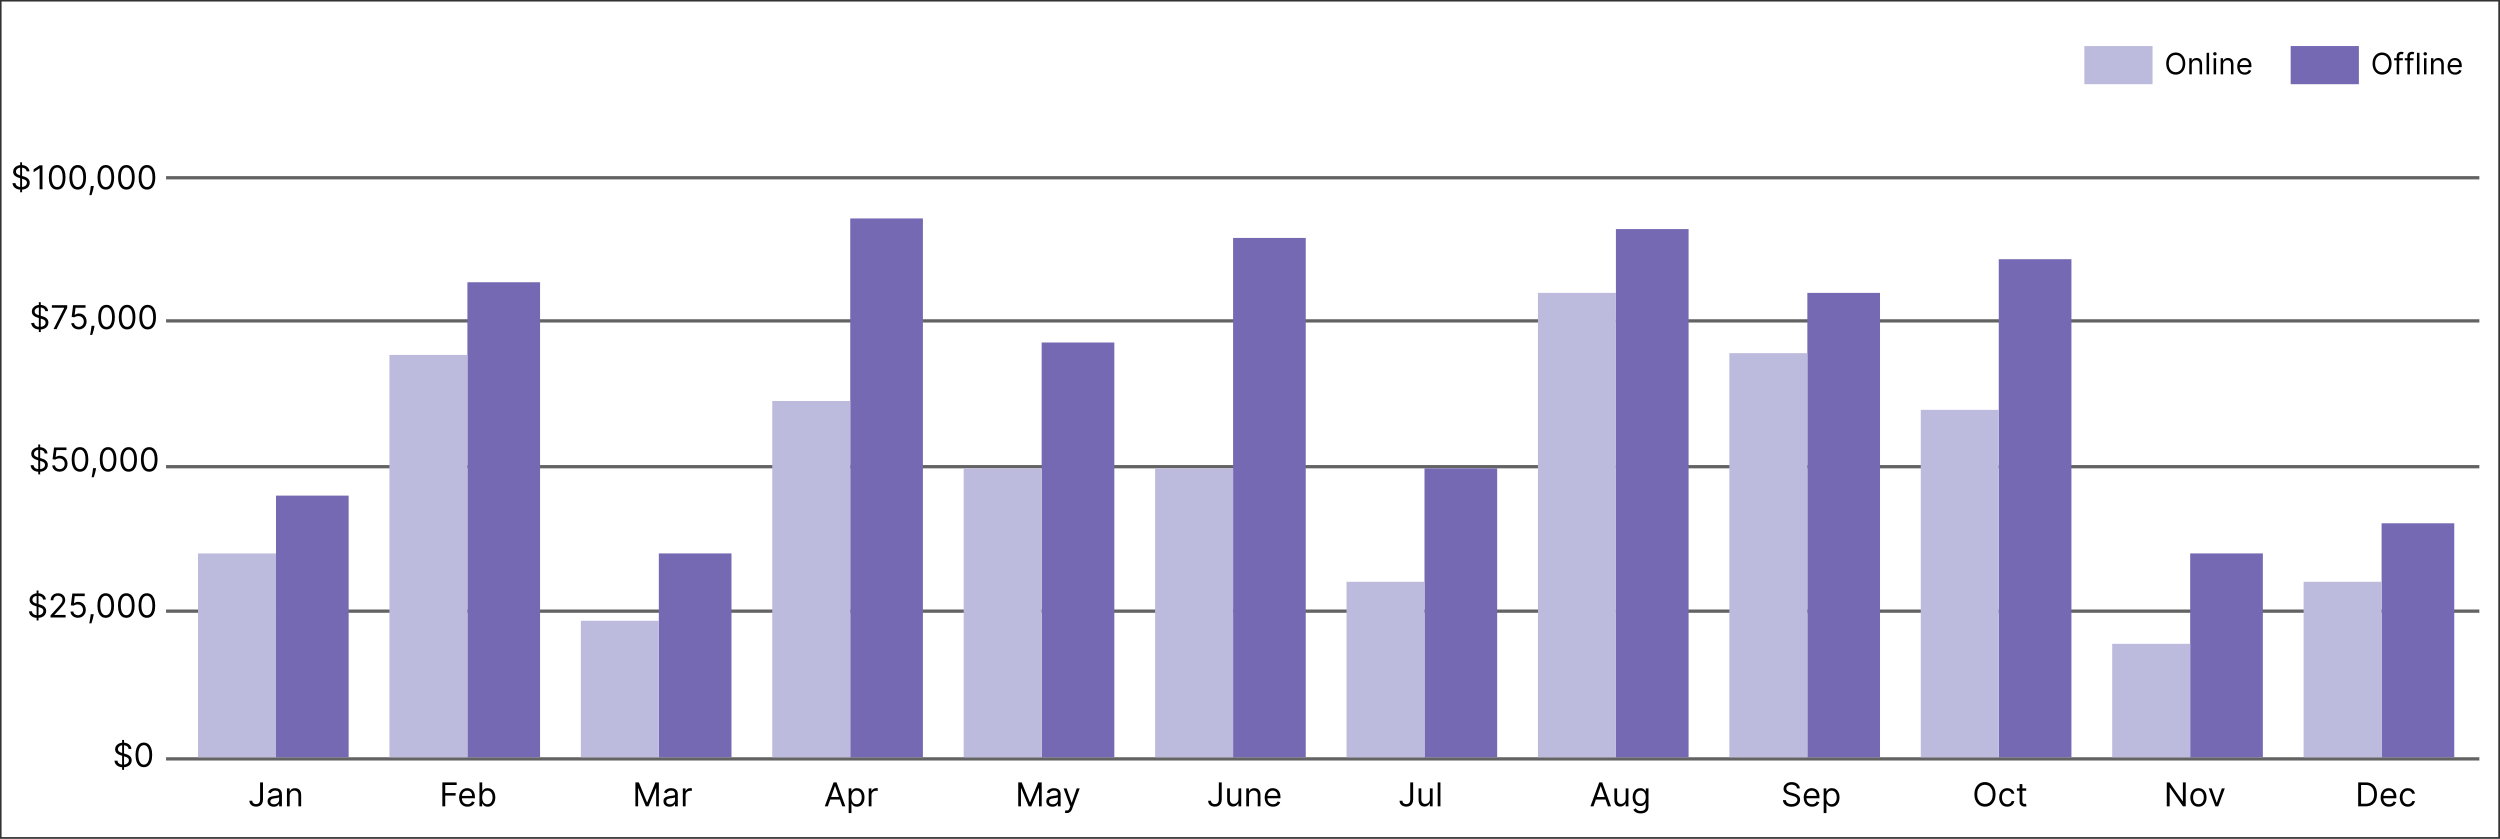 <svg width="760" height="255" viewBox="0 0 760 255" fill="none" xmlns="http://www.w3.org/2000/svg">
<rect x="0" y="0" width="760" height="255" fill="#333333" stroke="none"/>
<rect x="0.478" y="0.468" width="759" height="254" fill="white"/>
<line x1="50.481" y1="230.702" x2="753.723" y2="230.702" stroke="black" stroke-opacity="0.61"/>
<line x1="50.481" y1="185.789" x2="753.723" y2="185.789" stroke="black" stroke-opacity="0.61"/>
<line x1="50.481" y1="141.876" x2="753.723" y2="141.876" stroke="black" stroke-opacity="0.61"/>
<line x1="50.481" y1="97.548" x2="753.723" y2="97.548" stroke="black" stroke-opacity="0.61"/>
<line x1="50.481" y1="54.04" x2="753.723" y2="54.04" stroke="black" stroke-opacity="0.61"/>
<rect x="83.9" y="150.665" width="22.091" height="79.537" fill="#7569B3"/>
<rect x="60.193" y="168.239" width="23.707" height="61.963" fill="#BCBBDD"/>
<rect x="142.091" y="85.802" width="22.091" height="144.4" fill="#7569B3"/>
<rect x="118.384" y="107.893" width="23.707" height="122.309" fill="#BCBBDD"/>
<rect x="200.283" y="168.239" width="22.091" height="61.963" fill="#7569B3"/>
<rect x="176.575" y="188.714" width="23.707" height="41.488" fill="#BCBBDD"/>
<rect x="258.474" y="66.405" width="22.091" height="163.797" fill="#7569B3"/>
<rect x="234.767" y="121.902" width="23.707" height="108.3" fill="#BCBBDD"/>
<rect x="316.666" y="104.121" width="22.091" height="126.08" fill="#7569B3"/>
<rect x="292.958" y="142.376" width="23.707" height="87.825" fill="#BCBBDD"/>
<rect x="374.857" y="72.332" width="22.091" height="157.87" fill="#7569B3"/>
<rect x="351.15" y="142.376" width="23.707" height="87.825" fill="#BCBBDD"/>
<rect x="433.049" y="142.376" width="22.091" height="87.825" fill="#7569B3"/>
<rect x="409.341" y="176.86" width="23.707" height="53.342" fill="#BCBBDD"/>
<rect x="491.24" y="69.638" width="22.091" height="160.564" fill="#7569B3"/>
<rect x="467.533" y="89.035" width="23.707" height="141.167" fill="#BCBBDD"/>
<rect x="549.432" y="89.035" width="22.091" height="141.167" fill="#7569B3"/>
<rect x="525.724" y="107.354" width="23.707" height="122.848" fill="#BCBBDD"/>
<rect x="607.623" y="78.797" width="22.091" height="151.404" fill="#7569B3"/>
<rect x="583.916" y="124.596" width="23.707" height="105.606" fill="#BCBBDD"/>
<rect x="665.815" y="168.239" width="22.091" height="61.963" fill="#7569B3"/>
<rect x="642.107" y="195.718" width="23.707" height="34.483" fill="#BCBBDD"/>
<rect x="724.006" y="159.079" width="22.091" height="71.122" fill="#7569B3"/>
<rect x="700.299" y="176.86" width="23.707" height="53.342" fill="#BCBBDD"/>
<path d="M11.808 100.957V91.866H12.391V100.957H11.808ZM13.768 94.593C13.726 94.233 13.553 93.954 13.25 93.755C12.947 93.556 12.575 93.457 12.135 93.457C11.813 93.457 11.531 93.509 11.29 93.613C11.051 93.717 10.864 93.86 10.729 94.043C10.596 94.225 10.53 94.432 10.53 94.664C10.53 94.858 10.576 95.025 10.668 95.165C10.763 95.302 10.884 95.417 11.031 95.509C11.177 95.599 11.331 95.674 11.492 95.733C11.653 95.79 11.801 95.836 11.936 95.871L12.675 96.07C12.864 96.12 13.075 96.189 13.307 96.276C13.541 96.364 13.765 96.484 13.978 96.635C14.194 96.784 14.371 96.976 14.511 97.21C14.65 97.445 14.72 97.732 14.72 98.073C14.72 98.466 14.617 98.821 14.411 99.138C14.208 99.456 13.909 99.708 13.516 99.895C13.126 100.082 12.651 100.175 12.092 100.175C11.572 100.175 11.12 100.091 10.739 99.923C10.361 99.755 10.062 99.521 9.845 99.22C9.629 98.919 9.507 98.57 9.479 98.173H10.388C10.412 98.447 10.504 98.674 10.665 98.854C10.828 99.032 11.034 99.165 11.283 99.252C11.534 99.337 11.803 99.38 12.092 99.38C12.428 99.38 12.73 99.326 12.998 99.217C13.265 99.105 13.477 98.951 13.634 98.755C13.79 98.556 13.868 98.324 13.868 98.059C13.868 97.817 13.8 97.621 13.665 97.469C13.531 97.318 13.353 97.195 13.133 97.1C12.913 97.005 12.675 96.923 12.419 96.852L11.524 96.596C10.956 96.433 10.506 96.199 10.175 95.896C9.843 95.593 9.678 95.197 9.678 94.707C9.678 94.299 9.788 93.944 10.008 93.641C10.23 93.336 10.529 93.099 10.903 92.931C11.279 92.761 11.699 92.675 12.163 92.675C12.632 92.675 13.049 92.76 13.413 92.928C13.778 93.093 14.067 93.321 14.28 93.609C14.495 93.898 14.609 94.226 14.621 94.593H13.768ZM16.268 100.048L19.52 93.613V93.556H15.771V92.775H20.43V93.599L17.191 100.048H16.268ZM23.928 100.147C23.512 100.147 23.136 100.064 22.803 99.898C22.469 99.733 22.201 99.505 22 99.217C21.799 98.928 21.689 98.599 21.67 98.229H22.522C22.555 98.558 22.704 98.831 22.97 99.046C23.237 99.259 23.557 99.366 23.928 99.366C24.227 99.366 24.492 99.296 24.724 99.156C24.958 99.017 25.142 98.825 25.274 98.581C25.409 98.335 25.477 98.057 25.477 97.746C25.477 97.429 25.407 97.146 25.267 96.898C25.13 96.647 24.94 96.449 24.699 96.305C24.457 96.16 24.182 96.087 23.872 96.085C23.649 96.082 23.421 96.117 23.186 96.188C22.952 96.256 22.759 96.345 22.607 96.454L21.783 96.354L22.224 92.775H26.002V93.556H22.962L22.707 95.701H22.749C22.898 95.583 23.085 95.484 23.31 95.406C23.535 95.328 23.77 95.289 24.014 95.289C24.459 95.289 24.855 95.396 25.203 95.609C25.553 95.819 25.828 96.108 26.027 96.475C26.228 96.842 26.329 97.261 26.329 97.732C26.329 98.196 26.225 98.611 26.016 98.975C25.81 99.337 25.526 99.624 25.164 99.835C24.802 100.043 24.39 100.147 23.928 100.147ZM28.73 99.053L28.674 99.437C28.633 99.707 28.572 99.996 28.489 100.303C28.408 100.611 28.324 100.901 28.237 101.173C28.149 101.446 28.077 101.662 28.02 101.823H27.381C27.412 101.672 27.452 101.472 27.502 101.223C27.551 100.974 27.601 100.696 27.651 100.389C27.703 100.083 27.745 99.771 27.779 99.451L27.821 99.053H28.73ZM32.387 100.147C31.852 100.147 31.396 100.001 31.02 99.71C30.643 99.417 30.356 98.992 30.157 98.435C29.958 97.877 29.859 97.202 29.859 96.411C29.859 95.625 29.958 94.954 30.157 94.398C30.358 93.839 30.647 93.413 31.023 93.119C31.402 92.823 31.857 92.675 32.387 92.675C32.917 92.675 33.371 92.823 33.747 93.119C34.126 93.413 34.415 93.839 34.614 94.398C34.815 94.954 34.916 95.625 34.916 96.411C34.916 97.202 34.816 97.877 34.617 98.435C34.418 98.992 34.131 99.417 33.754 99.71C33.378 100.001 32.922 100.147 32.387 100.147ZM32.387 99.366C32.917 99.366 33.329 99.11 33.623 98.599C33.916 98.087 34.063 97.358 34.063 96.411C34.063 95.781 33.996 95.245 33.861 94.803C33.728 94.36 33.536 94.022 33.286 93.79C33.037 93.558 32.737 93.442 32.387 93.442C31.861 93.442 31.451 93.702 31.155 94.22C30.859 94.736 30.711 95.467 30.711 96.411C30.711 97.041 30.777 97.576 30.91 98.016C31.042 98.457 31.233 98.792 31.482 99.021C31.733 99.251 32.034 99.366 32.387 99.366ZM38.637 100.147C38.102 100.147 37.646 100.001 37.27 99.71C36.894 99.417 36.606 98.992 36.407 98.435C36.208 97.877 36.109 97.202 36.109 96.411C36.109 95.625 36.208 94.954 36.407 94.398C36.608 93.839 36.897 93.413 37.273 93.119C37.652 92.823 38.107 92.675 38.637 92.675C39.167 92.675 39.621 92.823 39.997 93.119C40.376 93.413 40.665 93.839 40.864 94.398C41.065 94.954 41.166 95.625 41.166 96.411C41.166 97.202 41.066 97.877 40.867 98.435C40.668 98.992 40.381 99.417 40.004 99.71C39.628 100.001 39.172 100.147 38.637 100.147ZM38.637 99.366C39.167 99.366 39.579 99.11 39.873 98.599C40.166 98.087 40.313 97.358 40.313 96.411C40.313 95.781 40.246 95.245 40.111 94.803C39.978 94.36 39.786 94.022 39.536 93.79C39.287 93.558 38.987 93.442 38.637 93.442C38.111 93.442 37.701 93.702 37.405 94.22C37.109 94.736 36.961 95.467 36.961 96.411C36.961 97.041 37.027 97.576 37.16 98.016C37.292 98.457 37.483 98.792 37.732 99.021C37.983 99.251 38.284 99.366 38.637 99.366ZM44.887 100.147C44.352 100.147 43.896 100.001 43.52 99.71C43.144 99.417 42.856 98.992 42.657 98.435C42.458 97.877 42.359 97.202 42.359 96.411C42.359 95.625 42.458 94.954 42.657 94.398C42.858 93.839 43.147 93.413 43.523 93.119C43.902 92.823 44.357 92.675 44.887 92.675C45.417 92.675 45.871 92.823 46.247 93.119C46.626 93.413 46.915 93.839 47.114 94.398C47.315 94.954 47.416 95.625 47.416 96.411C47.416 97.202 47.316 97.877 47.117 98.435C46.918 98.992 46.631 99.417 46.254 99.71C45.878 100.001 45.422 100.147 44.887 100.147ZM44.887 99.366C45.417 99.366 45.829 99.11 46.123 98.599C46.416 98.087 46.563 97.358 46.563 96.411C46.563 95.781 46.496 95.245 46.361 94.803C46.228 94.36 46.036 94.022 45.786 93.79C45.537 93.558 45.237 93.442 44.887 93.442C44.361 93.442 43.951 93.702 43.655 94.22C43.359 94.736 43.211 95.467 43.211 96.411C43.211 97.041 43.277 97.576 43.41 98.016C43.542 98.457 43.733 98.792 43.982 99.021C44.233 99.251 44.534 99.366 44.887 99.366Z" fill="black"/>
<path d="M11.628 144.212V135.122H12.21V144.212H11.628ZM13.588 137.849C13.545 137.489 13.373 137.21 13.07 137.011C12.767 136.812 12.395 136.712 11.954 136.712C11.633 136.712 11.351 136.765 11.109 136.869C10.87 136.973 10.683 137.116 10.548 137.298C10.416 137.481 10.349 137.688 10.349 137.92C10.349 138.114 10.396 138.281 10.488 138.421C10.583 138.558 10.703 138.673 10.85 138.765C10.997 138.855 11.151 138.93 11.312 138.989C11.473 139.046 11.621 139.092 11.756 139.127L12.494 139.326C12.684 139.376 12.894 139.444 13.126 139.532C13.361 139.62 13.585 139.739 13.797 139.891C14.013 140.04 14.191 140.232 14.33 140.466C14.47 140.7 14.54 140.988 14.54 141.329C14.54 141.722 14.437 142.077 14.231 142.394C14.027 142.711 13.729 142.964 13.336 143.151C12.945 143.338 12.471 143.431 11.912 143.431C11.391 143.431 10.94 143.347 10.559 143.179C10.18 143.011 9.882 142.777 9.664 142.476C9.449 142.175 9.327 141.826 9.298 141.428H10.207C10.231 141.703 10.323 141.93 10.484 142.11C10.648 142.288 10.854 142.42 11.102 142.508C11.353 142.593 11.623 142.636 11.912 142.636C12.248 142.636 12.55 142.581 12.817 142.472C13.085 142.361 13.297 142.207 13.453 142.011C13.609 141.812 13.688 141.58 13.688 141.315C13.688 141.073 13.62 140.877 13.485 140.725C13.35 140.574 13.172 140.451 12.952 140.356C12.732 140.261 12.494 140.178 12.239 140.107L11.344 139.852C10.775 139.688 10.326 139.455 9.994 139.152C9.663 138.849 9.497 138.452 9.497 137.962C9.497 137.555 9.607 137.2 9.827 136.897C10.05 136.592 10.348 136.355 10.722 136.187C11.099 136.016 11.519 135.931 11.983 135.931C12.452 135.931 12.868 136.015 13.233 136.183C13.598 136.349 13.886 136.576 14.099 136.865C14.315 137.154 14.428 137.482 14.44 137.849H13.588ZM18.133 143.403C17.716 143.403 17.341 143.32 17.007 143.154C16.673 142.988 16.406 142.761 16.204 142.472C16.003 142.184 15.893 141.854 15.874 141.485H16.726C16.759 141.814 16.909 142.086 17.174 142.302C17.441 142.515 17.761 142.622 18.133 142.622C18.431 142.622 18.696 142.552 18.928 142.412C19.162 142.272 19.346 142.081 19.479 141.837C19.613 141.591 19.681 141.312 19.681 141.002C19.681 140.685 19.611 140.402 19.471 140.153C19.334 139.903 19.145 139.705 18.903 139.56C18.662 139.416 18.386 139.343 18.076 139.34C17.853 139.338 17.625 139.372 17.39 139.443C17.156 139.512 16.963 139.601 16.812 139.71L15.988 139.61L16.428 136.031H20.206V136.812H17.167L16.911 138.957H16.954C17.103 138.838 17.29 138.74 17.515 138.662C17.74 138.584 17.974 138.545 18.218 138.545C18.663 138.545 19.059 138.651 19.407 138.864C19.758 139.075 20.032 139.364 20.231 139.731C20.433 140.098 20.533 140.517 20.533 140.988C20.533 141.452 20.429 141.866 20.221 142.231C20.015 142.593 19.731 142.88 19.368 143.09C19.006 143.299 18.594 143.403 18.133 143.403ZM24.316 143.403C23.781 143.403 23.325 143.257 22.949 142.966C22.572 142.672 22.285 142.247 22.086 141.691C21.887 141.132 21.788 140.458 21.788 139.667C21.788 138.881 21.887 138.21 22.086 137.653C22.287 137.095 22.576 136.669 22.952 136.375C23.331 136.079 23.786 135.931 24.316 135.931C24.846 135.931 25.3 136.079 25.676 136.375C26.055 136.669 26.344 137.095 26.543 137.653C26.744 138.21 26.844 138.881 26.844 139.667C26.844 140.458 26.745 141.132 26.546 141.691C26.347 142.247 26.06 142.672 25.683 142.966C25.307 143.257 24.851 143.403 24.316 143.403ZM24.316 142.622C24.846 142.622 25.258 142.366 25.552 141.854C25.845 141.343 25.992 140.614 25.992 139.667C25.992 139.037 25.925 138.501 25.79 138.058C25.657 137.616 25.465 137.278 25.214 137.046C24.966 136.814 24.666 136.698 24.316 136.698C23.79 136.698 23.38 136.957 23.084 137.476C22.788 137.992 22.64 138.722 22.64 139.667C22.64 140.297 22.706 140.832 22.839 141.272C22.971 141.712 23.162 142.047 23.41 142.277C23.661 142.507 23.963 142.622 24.316 142.622ZM29.204 142.309L29.147 142.693C29.107 142.962 29.046 143.251 28.963 143.559C28.882 143.867 28.798 144.157 28.71 144.429C28.623 144.701 28.551 144.918 28.494 145.079H27.855C27.886 144.927 27.926 144.727 27.976 144.479C28.025 144.23 28.075 143.952 28.125 143.644C28.177 143.339 28.219 143.026 28.252 142.707L28.295 142.309H29.204ZM32.861 143.403C32.326 143.403 31.87 143.257 31.494 142.966C31.117 142.672 30.83 142.247 30.631 141.691C30.432 141.132 30.332 140.458 30.332 139.667C30.332 138.881 30.432 138.21 30.631 137.653C30.832 137.095 31.121 136.669 31.497 136.375C31.876 136.079 32.331 135.931 32.861 135.931C33.391 135.931 33.845 136.079 34.221 136.375C34.6 136.669 34.889 137.095 35.087 137.653C35.289 138.21 35.389 138.881 35.389 139.667C35.389 140.458 35.29 141.132 35.091 141.691C34.892 142.247 34.605 142.672 34.228 142.966C33.852 143.257 33.396 143.403 32.861 143.403ZM32.861 142.622C33.391 142.622 33.803 142.366 34.097 141.854C34.39 141.343 34.537 140.614 34.537 139.667C34.537 139.037 34.47 138.501 34.335 138.058C34.202 137.616 34.01 137.278 33.759 137.046C33.511 136.814 33.211 136.698 32.861 136.698C32.335 136.698 31.925 136.957 31.629 137.476C31.333 137.992 31.185 138.722 31.185 139.667C31.185 140.297 31.251 140.832 31.384 141.272C31.516 141.712 31.707 142.047 31.955 142.277C32.206 142.507 32.508 142.622 32.861 142.622ZM39.111 143.403C38.576 143.403 38.12 143.257 37.744 142.966C37.367 142.672 37.08 142.247 36.881 141.691C36.682 141.132 36.583 140.458 36.583 139.667C36.583 138.881 36.682 138.21 36.881 137.653C37.082 137.095 37.371 136.669 37.747 136.375C38.126 136.079 38.581 135.931 39.111 135.931C39.641 135.931 40.095 136.079 40.471 136.375C40.85 136.669 41.139 137.095 41.337 137.653C41.539 138.21 41.639 138.881 41.639 139.667C41.639 140.458 41.54 141.132 41.341 141.691C41.142 142.247 40.855 142.672 40.478 142.966C40.102 143.257 39.646 143.403 39.111 143.403ZM39.111 142.622C39.641 142.622 40.053 142.366 40.347 141.854C40.64 141.343 40.787 140.614 40.787 139.667C40.787 139.037 40.72 138.501 40.585 138.058C40.452 137.616 40.26 137.278 40.009 137.046C39.761 136.814 39.461 136.698 39.111 136.698C38.585 136.698 38.175 136.957 37.879 137.476C37.583 137.992 37.435 138.722 37.435 139.667C37.435 140.297 37.501 140.832 37.634 141.272C37.766 141.712 37.957 142.047 38.205 142.277C38.456 142.507 38.758 142.622 39.111 142.622ZM45.361 143.403C44.826 143.403 44.37 143.257 43.994 142.966C43.617 142.672 43.33 142.247 43.131 141.691C42.932 141.132 42.833 140.458 42.833 139.667C42.833 138.881 42.932 138.21 43.131 137.653C43.332 137.095 43.621 136.669 43.997 136.375C44.376 136.079 44.831 135.931 45.361 135.931C45.891 135.931 46.345 136.079 46.721 136.375C47.1 136.669 47.389 137.095 47.587 137.653C47.789 138.21 47.889 138.881 47.889 139.667C47.889 140.458 47.79 141.132 47.591 141.691C47.392 142.247 47.105 142.672 46.728 142.966C46.352 143.257 45.896 143.403 45.361 143.403ZM45.361 142.622C45.891 142.622 46.303 142.366 46.597 141.854C46.89 141.343 47.037 140.614 47.037 139.667C47.037 139.037 46.97 138.501 46.835 138.058C46.702 137.616 46.51 137.278 46.259 137.046C46.011 136.814 45.711 136.698 45.361 136.698C44.835 136.698 44.425 136.957 44.129 137.476C43.833 137.992 43.685 138.722 43.685 139.667C43.685 140.297 43.751 140.832 43.884 141.272C44.016 141.712 44.207 142.047 44.455 142.277C44.706 142.507 45.008 142.622 45.361 142.622Z" fill="black"/>
<path d="M11.128 188.623V179.532H11.71V188.623H11.128ZM13.088 182.259C13.045 181.899 12.873 181.62 12.57 181.421C12.267 181.222 11.895 181.123 11.454 181.123C11.133 181.123 10.851 181.175 10.609 181.279C10.37 181.383 10.183 181.526 10.048 181.709C9.916 181.891 9.849 182.098 9.849 182.33C9.849 182.524 9.896 182.691 9.988 182.831C10.083 182.968 10.203 183.083 10.35 183.175C10.497 183.265 10.651 183.34 10.812 183.399C10.973 183.456 11.121 183.502 11.256 183.538L11.994 183.736C12.184 183.786 12.394 183.855 12.626 183.942C12.861 184.03 13.085 184.15 13.297 184.301C13.513 184.45 13.691 184.642 13.83 184.876C13.97 185.111 14.04 185.398 14.04 185.739C14.04 186.132 13.937 186.487 13.731 186.805C13.527 187.122 13.229 187.374 12.836 187.561C12.445 187.748 11.971 187.842 11.412 187.842C10.891 187.842 10.44 187.758 10.059 187.589C9.68 187.421 9.382 187.187 9.164 186.886C8.949 186.586 8.827 186.236 8.798 185.839H9.707C9.731 186.113 9.823 186.341 9.984 186.521C10.148 186.698 10.354 186.831 10.602 186.918C10.853 187.004 11.123 187.046 11.412 187.046C11.748 187.046 12.05 186.992 12.317 186.883C12.585 186.772 12.797 186.618 12.953 186.421C13.109 186.222 13.188 185.99 13.188 185.725C13.188 185.484 13.12 185.287 12.985 185.136C12.85 184.984 12.672 184.861 12.452 184.766C12.232 184.672 11.994 184.589 11.739 184.518L10.844 184.262C10.275 184.099 9.826 183.865 9.494 183.562C9.163 183.259 8.997 182.863 8.997 182.373C8.997 181.966 9.107 181.611 9.327 181.307C9.55 181.002 9.848 180.765 10.222 180.597C10.599 180.427 11.019 180.342 11.483 180.342C11.952 180.342 12.368 180.426 12.733 180.594C13.098 180.759 13.386 180.987 13.599 181.276C13.815 181.564 13.928 181.892 13.94 182.259H13.088ZM15.36 187.714V187.075L17.76 184.447C18.042 184.139 18.274 183.871 18.456 183.644C18.639 183.415 18.774 183.199 18.861 182.998C18.951 182.794 18.996 182.581 18.996 182.359C18.996 182.103 18.935 181.882 18.812 181.695C18.691 181.508 18.525 181.363 18.314 181.261C18.104 181.16 17.867 181.109 17.604 181.109C17.325 181.109 17.081 181.167 16.873 181.283C16.667 181.396 16.507 181.556 16.393 181.762C16.282 181.968 16.226 182.209 16.226 182.486H15.388C15.388 182.06 15.486 181.686 15.683 181.364C15.88 181.042 16.147 180.791 16.486 180.611C16.826 180.432 17.209 180.342 17.633 180.342C18.059 180.342 18.436 180.432 18.765 180.611C19.095 180.791 19.352 181.034 19.54 181.339C19.727 181.645 19.82 181.985 19.82 182.359C19.82 182.626 19.772 182.888 19.674 183.143C19.58 183.397 19.414 183.68 19.177 183.992C18.943 184.302 18.617 184.681 18.201 185.129L16.567 186.876V186.932H19.948V187.714H15.36ZM23.687 187.813C23.271 187.813 22.895 187.73 22.562 187.565C22.228 187.399 21.96 187.172 21.759 186.883C21.558 186.594 21.448 186.265 21.429 185.896H22.281C22.314 186.225 22.463 186.497 22.729 186.712C22.996 186.925 23.316 187.032 23.687 187.032C23.986 187.032 24.251 186.962 24.483 186.822C24.717 186.683 24.901 186.491 25.033 186.247C25.168 186.001 25.236 185.723 25.236 185.413C25.236 185.095 25.166 184.812 25.026 184.564C24.889 184.313 24.699 184.115 24.458 183.971C24.216 183.826 23.941 183.753 23.631 183.751C23.408 183.748 23.18 183.783 22.945 183.854C22.711 183.922 22.518 184.011 22.366 184.12L21.542 184.021L21.983 180.441H25.761V181.222H22.721L22.466 183.367H22.508C22.657 183.249 22.845 183.151 23.069 183.072C23.294 182.994 23.529 182.955 23.773 182.955C24.218 182.955 24.614 183.062 24.962 183.275C25.312 183.486 25.587 183.774 25.786 184.141C25.987 184.508 26.088 184.927 26.088 185.398C26.088 185.862 25.984 186.277 25.775 186.641C25.569 187.004 25.285 187.29 24.923 187.501C24.561 187.709 24.149 187.813 23.687 187.813ZM28.489 186.719L28.433 187.103C28.392 187.373 28.331 187.662 28.248 187.969C28.167 188.277 28.083 188.567 27.996 188.839C27.908 189.112 27.836 189.328 27.779 189.489H27.14C27.171 189.338 27.211 189.138 27.261 188.889C27.31 188.641 27.36 188.362 27.41 188.055C27.462 187.749 27.505 187.437 27.538 187.117L27.58 186.719H28.489ZM32.146 187.813C31.611 187.813 31.155 187.668 30.779 187.376C30.402 187.083 30.115 186.658 29.916 186.102C29.717 185.543 29.618 184.868 29.618 184.077C29.618 183.291 29.717 182.62 29.916 182.064C30.117 181.505 30.406 181.079 30.782 180.785C31.161 180.49 31.616 180.342 32.146 180.342C32.676 180.342 33.13 180.49 33.506 180.785C33.885 181.079 34.174 181.505 34.373 182.064C34.574 182.62 34.675 183.291 34.675 184.077C34.675 184.868 34.575 185.543 34.376 186.102C34.177 186.658 33.89 187.083 33.513 187.376C33.137 187.668 32.681 187.813 32.146 187.813ZM32.146 187.032C32.676 187.032 33.088 186.776 33.382 186.265C33.675 185.754 33.822 185.024 33.822 184.077C33.822 183.448 33.755 182.911 33.62 182.469C33.487 182.026 33.295 181.689 33.044 181.457C32.796 181.225 32.496 181.109 32.146 181.109C31.62 181.109 31.21 181.368 30.914 181.886C30.618 182.402 30.47 183.133 30.47 184.077C30.47 184.707 30.536 185.242 30.669 185.682C30.801 186.123 30.992 186.458 31.241 186.687C31.491 186.917 31.793 187.032 32.146 187.032ZM38.396 187.813C37.861 187.813 37.405 187.668 37.029 187.376C36.653 187.083 36.365 186.658 36.166 186.102C35.967 185.543 35.868 184.868 35.868 184.077C35.868 183.291 35.967 182.62 36.166 182.064C36.367 181.505 36.656 181.079 37.032 180.785C37.411 180.49 37.866 180.342 38.396 180.342C38.926 180.342 39.38 180.49 39.756 180.785C40.135 181.079 40.424 181.505 40.623 182.064C40.824 182.62 40.925 183.291 40.925 184.077C40.925 184.868 40.825 185.543 40.626 186.102C40.427 186.658 40.14 187.083 39.763 187.376C39.387 187.668 38.931 187.813 38.396 187.813ZM38.396 187.032C38.926 187.032 39.338 186.776 39.632 186.265C39.925 185.754 40.072 185.024 40.072 184.077C40.072 183.448 40.005 182.911 39.87 182.469C39.737 182.026 39.545 181.689 39.294 181.457C39.046 181.225 38.746 181.109 38.396 181.109C37.87 181.109 37.46 181.368 37.164 181.886C36.868 182.402 36.72 183.133 36.72 184.077C36.72 184.707 36.786 185.242 36.919 185.682C37.051 186.123 37.242 186.458 37.49 186.687C37.742 186.917 38.043 187.032 38.396 187.032ZM44.646 187.813C44.111 187.813 43.655 187.668 43.279 187.376C42.903 187.083 42.615 186.658 42.416 186.102C42.217 185.543 42.118 184.868 42.118 184.077C42.118 183.291 42.217 182.62 42.416 182.064C42.617 181.505 42.906 181.079 43.282 180.785C43.661 180.49 44.116 180.342 44.646 180.342C45.176 180.342 45.63 180.49 46.006 180.785C46.385 181.079 46.674 181.505 46.873 182.064C47.074 182.62 47.175 183.291 47.175 184.077C47.175 184.868 47.075 185.543 46.876 186.102C46.677 186.658 46.39 187.083 46.013 187.376C45.637 187.668 45.181 187.813 44.646 187.813ZM44.646 187.032C45.176 187.032 45.588 186.776 45.882 186.265C46.175 185.754 46.322 185.024 46.322 184.077C46.322 183.448 46.255 182.911 46.12 182.469C45.987 182.026 45.795 181.689 45.544 181.457C45.296 181.225 44.996 181.109 44.646 181.109C44.12 181.109 43.71 181.368 43.414 181.886C43.118 182.402 42.97 183.133 42.97 184.077C42.97 184.707 43.036 185.242 43.169 185.682C43.301 186.123 43.492 186.458 43.74 186.687C43.992 186.917 44.293 187.032 44.646 187.032Z" fill="black"/>
<path d="M37.128 234.033V224.942H37.71V234.033H37.128ZM39.088 227.669C39.045 227.309 38.873 227.03 38.57 226.831C38.267 226.632 37.895 226.533 37.455 226.533C37.133 226.533 36.851 226.585 36.609 226.689C36.37 226.793 36.183 226.937 36.048 227.119C35.916 227.301 35.849 227.508 35.849 227.74C35.849 227.934 35.896 228.101 35.988 228.241C36.083 228.378 36.203 228.493 36.35 228.585C36.497 228.675 36.651 228.75 36.812 228.809C36.973 228.866 37.121 228.912 37.256 228.948L37.994 229.147C38.184 229.196 38.394 229.265 38.626 229.352C38.861 229.44 39.084 229.56 39.297 229.711C39.513 229.86 39.691 230.052 39.83 230.286C39.97 230.521 40.04 230.808 40.04 231.149C40.04 231.542 39.937 231.897 39.731 232.215C39.527 232.532 39.229 232.784 38.836 232.971C38.445 233.158 37.971 233.252 37.412 233.252C36.891 233.252 36.44 233.168 36.059 232.999C35.68 232.831 35.382 232.597 35.164 232.296C34.949 231.996 34.827 231.647 34.798 231.249H35.707C35.731 231.523 35.823 231.751 35.984 231.931C36.148 232.108 36.354 232.241 36.602 232.328C36.853 232.414 37.123 232.456 37.412 232.456C37.748 232.456 38.05 232.402 38.317 232.293C38.585 232.182 38.797 232.028 38.953 231.831C39.109 231.632 39.188 231.4 39.188 231.135C39.188 230.894 39.12 230.697 38.985 230.546C38.85 230.394 38.672 230.271 38.452 230.176C38.232 230.082 37.994 229.999 37.739 229.928L36.844 229.672C36.276 229.509 35.826 229.276 35.494 228.973C35.163 228.669 34.997 228.273 34.997 227.783C34.997 227.376 35.107 227.021 35.327 226.718C35.55 226.412 35.848 226.175 36.222 226.007C36.599 225.837 37.019 225.752 37.483 225.752C37.952 225.752 38.368 225.836 38.733 226.004C39.097 226.169 39.386 226.397 39.599 226.686C39.815 226.974 39.928 227.302 39.94 227.669H39.088ZM43.732 233.223C43.197 233.223 42.741 233.078 42.365 232.786C41.988 232.493 41.701 232.068 41.502 231.512C41.303 230.953 41.204 230.278 41.204 229.487C41.204 228.701 41.303 228.03 41.502 227.474C41.703 226.915 41.992 226.489 42.368 226.196C42.747 225.9 43.202 225.752 43.732 225.752C44.262 225.752 44.716 225.9 45.092 226.196C45.471 226.489 45.76 226.915 45.959 227.474C46.16 228.03 46.26 228.701 46.26 229.487C46.26 230.278 46.161 230.953 45.962 231.512C45.763 232.068 45.476 232.493 45.099 232.786C44.723 233.078 44.267 233.223 43.732 233.223ZM43.732 232.442C44.262 232.442 44.674 232.186 44.968 231.675C45.261 231.164 45.408 230.434 45.408 229.487C45.408 228.858 45.341 228.321 45.206 227.879C45.073 227.436 44.881 227.099 44.63 226.867C44.382 226.635 44.082 226.519 43.732 226.519C43.206 226.519 42.796 226.778 42.5 227.296C42.204 227.812 42.056 228.543 42.056 229.487C42.056 230.117 42.122 230.652 42.255 231.093C42.387 231.533 42.578 231.868 42.827 232.098C43.077 232.327 43.379 232.442 43.732 232.442Z" fill="black"/>
<path d="M79.065 237.851H79.946V243.05C79.946 243.514 79.861 243.908 79.69 244.232C79.52 244.557 79.279 244.803 78.969 244.971C78.659 245.139 78.293 245.223 77.872 245.223C77.474 245.223 77.12 245.151 76.81 245.007C76.5 244.86 76.256 244.651 76.079 244.382C75.901 244.112 75.812 243.791 75.812 243.419H76.679C76.679 243.625 76.73 243.805 76.832 243.959C76.936 244.111 77.078 244.229 77.258 244.314C77.438 244.399 77.642 244.442 77.872 244.442C78.125 244.442 78.341 244.389 78.518 244.282C78.696 244.176 78.831 244.019 78.923 243.813C79.018 243.605 79.065 243.351 79.065 243.05V237.851ZM83.202 245.252C82.857 245.252 82.543 245.187 82.261 245.056C81.98 244.924 81.756 244.733 81.59 244.485C81.424 244.234 81.341 243.931 81.341 243.575C81.341 243.263 81.403 243.01 81.526 242.816C81.649 242.619 81.814 242.465 82.02 242.354C82.226 242.243 82.453 242.16 82.701 242.105C82.953 242.048 83.205 242.004 83.458 241.97C83.789 241.928 84.058 241.896 84.264 241.874C84.472 241.851 84.624 241.812 84.719 241.757C84.816 241.703 84.864 241.608 84.864 241.473V241.445C84.864 241.094 84.768 240.822 84.576 240.628C84.387 240.434 84.1 240.337 83.714 240.337C83.314 240.337 83 240.424 82.772 240.6C82.545 240.775 82.385 240.962 82.293 241.161L81.498 240.877C81.64 240.545 81.829 240.287 82.066 240.102C82.305 239.915 82.565 239.785 82.847 239.712C83.131 239.636 83.411 239.598 83.685 239.598C83.86 239.598 84.062 239.62 84.289 239.662C84.519 239.702 84.74 239.786 84.953 239.914C85.168 240.042 85.347 240.235 85.489 240.493C85.631 240.751 85.702 241.097 85.702 241.53V245.124H84.864V244.385H84.822C84.765 244.504 84.67 244.63 84.537 244.765C84.405 244.9 84.228 245.015 84.008 245.11C83.788 245.204 83.519 245.252 83.202 245.252ZM83.33 244.499C83.662 244.499 83.941 244.434 84.168 244.303C84.398 244.173 84.571 244.005 84.687 243.799C84.805 243.593 84.864 243.377 84.864 243.149V242.382C84.829 242.425 84.751 242.464 84.63 242.499C84.511 242.533 84.374 242.562 84.218 242.588C84.064 242.612 83.914 242.633 83.767 242.652C83.623 242.669 83.505 242.683 83.415 242.695C83.198 242.723 82.994 242.769 82.805 242.833C82.618 242.895 82.466 242.988 82.35 243.114C82.236 243.237 82.18 243.405 82.18 243.618C82.18 243.909 82.287 244.129 82.503 244.279C82.721 244.425 82.996 244.499 83.33 244.499ZM88.07 241.843V245.124H87.232V239.669H88.041V240.522H88.113C88.24 240.245 88.434 240.022 88.695 239.854C88.955 239.683 89.291 239.598 89.704 239.598C90.073 239.598 90.396 239.674 90.673 239.825C90.95 239.975 91.165 240.202 91.319 240.507C91.473 240.81 91.55 241.194 91.55 241.658V245.124H90.712V241.715C90.712 241.286 90.601 240.952 90.378 240.713C90.156 240.472 89.85 240.351 89.462 240.351C89.195 240.351 88.955 240.409 88.745 240.525C88.536 240.641 88.372 240.81 88.251 241.033C88.13 241.255 88.07 241.525 88.07 241.843Z" fill="black"/>
<path d="M134.472 245.124V237.851H138.833V238.632H135.353V241.09H138.506V241.871H135.353V245.124H134.472ZM142.114 245.237C141.589 245.237 141.135 245.121 140.754 244.889C140.375 244.655 140.083 244.328 139.877 243.909C139.673 243.488 139.571 242.998 139.571 242.439C139.571 241.88 139.673 241.388 139.877 240.962C140.083 240.533 140.369 240.2 140.736 239.96C141.106 239.719 141.536 239.598 142.029 239.598C142.313 239.598 142.594 239.646 142.87 239.74C143.147 239.835 143.4 239.989 143.627 240.202C143.854 240.413 144.035 240.692 144.17 241.04C144.305 241.388 144.373 241.816 144.373 242.325V242.681H140.168V241.956H143.52C143.52 241.648 143.459 241.374 143.336 241.132C143.215 240.891 143.042 240.7 142.817 240.561C142.595 240.421 142.332 240.351 142.029 240.351C141.695 240.351 141.406 240.434 141.162 240.6C140.921 240.763 140.735 240.976 140.605 241.239C140.475 241.502 140.41 241.783 140.41 242.084V242.567C140.41 242.979 140.481 243.328 140.623 243.615C140.767 243.899 140.967 244.115 141.223 244.264C141.478 244.411 141.776 244.485 142.114 244.485C142.334 244.485 142.533 244.454 142.711 244.392C142.891 244.328 143.046 244.234 143.176 244.108C143.306 243.98 143.407 243.822 143.478 243.632L144.287 243.86C144.202 244.134 144.059 244.376 143.858 244.584C143.656 244.79 143.408 244.951 143.112 245.067C142.816 245.181 142.483 245.237 142.114 245.237ZM145.761 245.124V237.851H146.599V240.536H146.67C146.732 240.441 146.817 240.32 146.926 240.173C147.037 240.024 147.196 239.892 147.402 239.776C147.61 239.657 147.892 239.598 148.247 239.598C148.706 239.598 149.111 239.713 149.461 239.943C149.812 240.172 150.085 240.498 150.282 240.919C150.478 241.341 150.576 241.838 150.576 242.411C150.576 242.988 150.478 243.489 150.282 243.913C150.085 244.334 149.813 244.661 149.465 244.893C149.117 245.123 148.716 245.237 148.261 245.237C147.911 245.237 147.63 245.179 147.419 245.063C147.209 244.945 147.047 244.811 146.933 244.662C146.819 244.511 146.732 244.385 146.67 244.286H146.571V245.124H145.761ZM146.585 242.397C146.585 242.808 146.645 243.172 146.766 243.487C146.887 243.799 147.063 244.044 147.295 244.222C147.527 244.397 147.811 244.485 148.147 244.485C148.498 244.485 148.79 244.392 149.025 244.208C149.261 244.021 149.439 243.77 149.557 243.455C149.678 243.138 149.738 242.785 149.738 242.397C149.738 242.013 149.679 241.667 149.561 241.36C149.445 241.049 149.268 240.804 149.032 240.624C148.797 240.442 148.503 240.351 148.147 240.351C147.807 240.351 147.52 240.437 147.288 240.61C147.056 240.781 146.881 241.02 146.763 241.328C146.644 241.633 146.585 241.989 146.585 242.397Z" fill="black"/>
<path d="M193.164 237.851H194.215L196.686 243.888H196.771L199.243 237.851H200.294V245.124H199.47V239.598H199.399L197.127 245.124H196.331L194.058 239.598H193.987V245.124H193.164V237.851ZM203.551 245.252C203.206 245.252 202.892 245.187 202.61 245.056C202.329 244.924 202.105 244.733 201.939 244.485C201.774 244.234 201.691 243.931 201.691 243.575C201.691 243.263 201.752 243.01 201.875 242.816C201.998 242.619 202.163 242.465 202.369 242.354C202.575 242.243 202.802 242.16 203.051 242.105C203.302 242.048 203.554 242.004 203.807 241.97C204.139 241.928 204.407 241.896 204.613 241.874C204.822 241.851 204.973 241.812 205.068 241.757C205.165 241.703 205.213 241.608 205.213 241.473V241.445C205.213 241.094 205.118 240.822 204.926 240.628C204.736 240.434 204.449 240.337 204.063 240.337C203.663 240.337 203.349 240.424 203.122 240.6C202.895 240.775 202.735 240.962 202.642 241.161L201.847 240.877C201.989 240.545 202.178 240.287 202.415 240.102C202.654 239.915 202.915 239.785 203.196 239.712C203.48 239.636 203.76 239.598 204.034 239.598C204.21 239.598 204.411 239.62 204.638 239.662C204.868 239.702 205.089 239.786 205.302 239.914C205.518 240.042 205.696 240.235 205.838 240.493C205.98 240.751 206.051 241.097 206.051 241.53V245.124H205.213V244.385H205.171C205.114 244.504 205.019 244.63 204.887 244.765C204.754 244.9 204.578 245.015 204.358 245.11C204.137 245.204 203.869 245.252 203.551 245.252ZM203.679 244.499C204.011 244.499 204.29 244.434 204.517 244.303C204.747 244.173 204.92 244.005 205.036 243.799C205.154 243.593 205.213 243.377 205.213 243.149V242.382C205.178 242.425 205.1 242.464 204.979 242.499C204.861 242.533 204.723 242.562 204.567 242.588C204.413 242.612 204.263 242.633 204.116 242.652C203.972 242.669 203.855 242.683 203.765 242.695C203.547 242.723 203.343 242.769 203.154 242.833C202.967 242.895 202.815 242.988 202.699 243.114C202.586 243.237 202.529 243.405 202.529 243.618C202.529 243.909 202.636 244.129 202.852 244.279C203.07 244.425 203.346 244.499 203.679 244.499ZM207.581 245.124V239.669H208.391V240.493H208.448C208.547 240.223 208.727 240.004 208.987 239.836C209.248 239.668 209.541 239.584 209.868 239.584C209.93 239.584 210.007 239.585 210.099 239.588C210.191 239.59 210.261 239.593 210.308 239.598V240.45C210.28 240.443 210.215 240.433 210.113 240.419C210.014 240.402 209.908 240.394 209.797 240.394C209.532 240.394 209.295 240.449 209.087 240.561C208.881 240.669 208.717 240.821 208.597 241.015C208.478 241.207 208.419 241.426 208.419 241.672V245.124H207.581Z" fill="black"/>
<path d="M251.653 245.124H250.73L253.4 237.851H254.31L256.98 245.124H256.057L253.883 239.002H253.827L251.653 245.124ZM251.994 242.283H255.716V243.064H251.994V242.283ZM257.999 247.169V239.669H258.809V240.536H258.908C258.97 240.441 259.055 240.32 259.164 240.173C259.275 240.024 259.434 239.892 259.64 239.776C259.848 239.657 260.13 239.598 260.485 239.598C260.944 239.598 261.349 239.713 261.699 239.943C262.05 240.172 262.323 240.498 262.52 240.919C262.716 241.341 262.815 241.838 262.815 242.411C262.815 242.988 262.716 243.489 262.52 243.913C262.323 244.334 262.051 244.661 261.703 244.893C261.355 245.123 260.954 245.237 260.499 245.237C260.149 245.237 259.868 245.179 259.658 245.063C259.447 244.945 259.285 244.811 259.171 244.662C259.057 244.511 258.97 244.385 258.908 244.286H258.837V247.169H257.999ZM258.823 242.397C258.823 242.808 258.883 243.172 259.004 243.487C259.125 243.799 259.301 244.044 259.533 244.222C259.765 244.397 260.049 244.485 260.386 244.485C260.736 244.485 261.028 244.392 261.263 244.208C261.499 244.021 261.677 243.77 261.795 243.455C261.916 243.138 261.976 242.785 261.976 242.397C261.976 242.013 261.917 241.667 261.799 241.36C261.683 241.049 261.507 240.804 261.27 240.624C261.035 240.442 260.741 240.351 260.386 240.351C260.045 240.351 259.758 240.437 259.526 240.61C259.294 240.781 259.119 241.02 259.001 241.328C258.882 241.633 258.823 241.989 258.823 242.397ZM264.093 245.124V239.669H264.903V240.493H264.959C265.059 240.223 265.239 240.004 265.499 239.836C265.76 239.668 266.053 239.584 266.38 239.584C266.441 239.584 266.518 239.585 266.611 239.588C266.703 239.59 266.773 239.593 266.82 239.598V240.45C266.792 240.443 266.727 240.433 266.625 240.419C266.525 240.402 266.42 240.394 266.309 240.394C266.044 240.394 265.807 240.449 265.599 240.561C265.393 240.669 265.229 240.821 265.109 241.015C264.99 241.207 264.931 241.426 264.931 241.672V245.124H264.093Z" fill="black"/>
<path d="M309.546 237.851H310.598L313.069 243.888H313.154L315.626 237.851H316.677V245.124H315.853V239.598H315.782L313.51 245.124H312.714L310.441 239.598H310.37V245.124H309.546V237.851ZM319.934 245.252C319.589 245.252 319.275 245.187 318.993 245.056C318.712 244.924 318.488 244.733 318.322 244.485C318.156 244.234 318.074 243.931 318.074 243.575C318.074 243.263 318.135 243.01 318.258 242.816C318.381 242.619 318.546 242.465 318.752 242.354C318.958 242.243 319.185 242.16 319.434 242.105C319.685 242.048 319.937 242.004 320.19 241.97C320.522 241.928 320.79 241.896 320.996 241.874C321.205 241.851 321.356 241.812 321.451 241.757C321.548 241.703 321.596 241.608 321.596 241.473V241.445C321.596 241.094 321.5 240.822 321.309 240.628C321.119 240.434 320.832 240.337 320.446 240.337C320.046 240.337 319.732 240.424 319.505 240.6C319.277 240.775 319.118 240.962 319.025 241.161L318.23 240.877C318.372 240.545 318.561 240.287 318.798 240.102C319.037 239.915 319.298 239.785 319.579 239.712C319.863 239.636 320.143 239.598 320.417 239.598C320.593 239.598 320.794 239.62 321.021 239.662C321.251 239.702 321.472 239.786 321.685 239.914C321.901 240.042 322.079 240.235 322.221 240.493C322.363 240.751 322.434 241.097 322.434 241.53V245.124H321.596V244.385H321.554C321.497 244.504 321.402 244.63 321.27 244.765C321.137 244.9 320.961 245.015 320.741 245.11C320.52 245.204 320.252 245.252 319.934 245.252ZM320.062 244.499C320.394 244.499 320.673 244.434 320.9 244.303C321.13 244.173 321.303 244.005 321.419 243.799C321.537 243.593 321.596 243.377 321.596 243.149V242.382C321.561 242.425 321.483 242.464 321.362 242.499C321.244 242.533 321.106 242.562 320.95 242.588C320.796 242.612 320.646 242.633 320.499 242.652C320.355 242.669 320.237 242.683 320.147 242.695C319.93 242.723 319.726 242.769 319.537 242.833C319.35 242.895 319.198 242.988 319.082 243.114C318.969 243.237 318.912 243.405 318.912 243.618C318.912 243.909 319.019 244.129 319.235 244.279C319.453 244.425 319.728 244.499 320.062 244.499ZM324.309 247.169C324.166 247.169 324.04 247.157 323.929 247.134C323.817 247.112 323.74 247.091 323.698 247.07L323.911 246.331C324.114 246.383 324.294 246.402 324.451 246.388C324.607 246.374 324.745 246.304 324.866 246.178C324.989 246.055 325.102 245.855 325.203 245.578L325.36 245.152L323.343 239.669H324.252L325.757 244.016H325.814L327.32 239.669H328.229L325.914 245.919C325.809 246.201 325.68 246.434 325.527 246.619C325.373 246.806 325.194 246.944 324.99 247.034C324.789 247.124 324.562 247.169 324.309 247.169Z" fill="black"/>
<path d="M370.522 237.851H371.403V243.05C371.403 243.514 371.317 243.908 371.147 244.232C370.977 244.557 370.736 244.803 370.426 244.971C370.116 245.139 369.75 245.223 369.329 245.223C368.931 245.223 368.577 245.151 368.267 245.007C367.957 244.86 367.713 244.651 367.536 244.382C367.358 244.112 367.269 243.791 367.269 243.419H368.136C368.136 243.625 368.187 243.805 368.288 243.959C368.393 244.111 368.535 244.229 368.714 244.314C368.894 244.399 369.099 244.442 369.329 244.442C369.582 244.442 369.798 244.389 369.975 244.282C370.153 244.176 370.288 244.019 370.38 243.813C370.475 243.605 370.522 243.351 370.522 243.05V237.851ZM376.491 242.894V239.669H377.33V245.124H376.491V244.2H376.435C376.307 244.477 376.108 244.713 375.838 244.907C375.568 245.099 375.227 245.195 374.815 245.195C374.474 245.195 374.171 245.12 373.906 244.971C373.641 244.82 373.433 244.592 373.281 244.289C373.13 243.984 373.054 243.599 373.054 243.135V239.669H373.892V243.078C373.892 243.476 374.003 243.793 374.226 244.03C374.451 244.267 374.737 244.385 375.085 244.385C375.294 244.385 375.505 244.332 375.721 244.225C375.939 244.119 376.121 243.955 376.268 243.735C376.417 243.515 376.491 243.235 376.491 242.894ZM379.703 241.843V245.124H378.865V239.669H379.674V240.522H379.745C379.873 240.245 380.067 240.022 380.328 239.854C380.588 239.683 380.924 239.598 381.336 239.598C381.705 239.598 382.029 239.674 382.306 239.825C382.583 239.975 382.798 240.202 382.952 240.507C383.106 240.81 383.183 241.194 383.183 241.658V245.124H382.345V241.715C382.345 241.286 382.233 240.952 382.011 240.713C381.788 240.472 381.483 240.351 381.095 240.351C380.827 240.351 380.588 240.409 380.377 240.525C380.169 240.641 380.004 240.81 379.884 241.033C379.763 241.255 379.703 241.525 379.703 241.843ZM387.001 245.237C386.475 245.237 386.022 245.121 385.641 244.889C385.262 244.655 384.97 244.328 384.764 243.909C384.56 243.488 384.458 242.998 384.458 242.439C384.458 241.88 384.56 241.388 384.764 240.962C384.97 240.533 385.256 240.2 385.623 239.96C385.993 239.719 386.423 239.598 386.916 239.598C387.2 239.598 387.48 239.646 387.757 239.74C388.034 239.835 388.287 239.989 388.514 240.202C388.741 240.413 388.922 240.692 389.057 241.04C389.192 241.388 389.26 241.816 389.26 242.325V242.681H385.055V241.956H388.407C388.407 241.648 388.346 241.374 388.223 241.132C388.102 240.891 387.929 240.7 387.704 240.561C387.482 240.421 387.219 240.351 386.916 240.351C386.582 240.351 386.293 240.434 386.049 240.6C385.808 240.763 385.622 240.976 385.492 241.239C385.362 241.502 385.297 241.783 385.297 242.084V242.567C385.297 242.979 385.368 243.328 385.51 243.615C385.654 243.899 385.854 244.115 386.11 244.264C386.365 244.411 386.663 244.485 387.001 244.485C387.221 244.485 387.42 244.454 387.598 244.392C387.778 244.328 387.933 244.234 388.063 244.108C388.193 243.98 388.294 243.822 388.365 243.632L389.174 243.86C389.089 244.134 388.946 244.376 388.745 244.584C388.543 244.79 388.295 244.951 387.999 245.067C387.703 245.181 387.37 245.237 387.001 245.237Z" fill="black"/>
<path d="M428.713 237.851H429.594V243.05C429.594 243.514 429.509 243.908 429.338 244.232C429.168 244.557 428.928 244.803 428.618 244.971C428.307 245.139 427.942 245.223 427.52 245.223C427.123 245.223 426.769 245.151 426.459 245.007C426.148 244.86 425.905 244.651 425.727 244.382C425.549 244.112 425.461 243.791 425.461 243.419H426.327C426.327 243.625 426.378 243.805 426.48 243.959C426.584 244.111 426.726 244.229 426.906 244.314C427.086 244.399 427.291 244.442 427.52 244.442C427.774 244.442 427.989 244.389 428.167 244.282C428.344 244.176 428.479 244.019 428.571 243.813C428.666 243.605 428.713 243.351 428.713 243.05V237.851ZM434.683 242.894V239.669H435.521V245.124H434.683V244.2H434.626C434.498 244.477 434.299 244.713 434.03 244.907C433.76 245.099 433.419 245.195 433.007 245.195C432.666 245.195 432.363 245.12 432.098 244.971C431.833 244.82 431.624 244.592 431.473 244.289C431.321 243.984 431.245 243.599 431.245 243.135V239.669H432.084V243.078C432.084 243.476 432.195 243.793 432.417 244.03C432.642 244.267 432.929 244.385 433.277 244.385C433.485 244.385 433.697 244.332 433.912 244.225C434.13 244.119 434.312 243.955 434.459 243.735C434.608 243.515 434.683 243.235 434.683 242.894ZM437.894 237.851V245.124H437.056V237.851H437.894Z" fill="black"/>
<path d="M484.419 245.124H483.496L486.166 237.851H487.075L489.746 245.124H488.823L486.649 239.002H486.592L484.419 245.124ZM484.76 242.283H488.482V243.064H484.76V242.283ZM494.203 242.894V239.669H495.041V245.124H494.203V244.2H494.146C494.018 244.477 493.819 244.713 493.549 244.907C493.279 245.099 492.938 245.195 492.526 245.195C492.185 245.195 491.882 245.12 491.617 244.971C491.352 244.82 491.144 244.592 490.992 244.289C490.841 243.984 490.765 243.599 490.765 243.135V239.669H491.603V243.078C491.603 243.476 491.714 243.793 491.937 244.03C492.162 244.267 492.448 244.385 492.796 244.385C493.005 244.385 493.216 244.332 493.432 244.225C493.65 244.119 493.832 243.955 493.979 243.735C494.128 243.515 494.203 243.235 494.203 242.894ZM498.777 247.283C498.372 247.283 498.024 247.231 497.733 247.127C497.442 247.025 497.199 246.89 497.005 246.722C496.814 246.556 496.661 246.379 496.547 246.189L497.215 245.72C497.291 245.82 497.386 245.933 497.502 246.061C497.618 246.191 497.777 246.304 497.978 246.399C498.182 246.496 498.448 246.544 498.777 246.544C499.218 246.544 499.581 246.438 499.867 246.225C500.154 246.012 500.297 245.678 500.297 245.223V244.115H500.226C500.165 244.215 500.077 244.338 499.963 244.485C499.852 244.629 499.691 244.758 499.48 244.872C499.272 244.983 498.99 245.039 498.635 245.039C498.195 245.039 497.8 244.934 497.449 244.726C497.101 244.518 496.825 244.215 496.622 243.817C496.421 243.419 496.32 242.936 496.32 242.368C496.32 241.809 496.418 241.323 496.615 240.909C496.811 240.492 497.085 240.17 497.435 239.943C497.785 239.713 498.19 239.598 498.649 239.598C499.005 239.598 499.286 239.657 499.495 239.776C499.705 239.892 499.866 240.024 499.978 240.173C500.091 240.32 500.179 240.441 500.24 240.536H500.326V239.669H501.135V245.28C501.135 245.749 501.029 246.13 500.816 246.423C500.605 246.719 500.321 246.936 499.963 247.073C499.608 247.213 499.213 247.283 498.777 247.283ZM498.749 244.286C499.085 244.286 499.369 244.209 499.601 244.055C499.833 243.901 500.01 243.68 500.13 243.391C500.251 243.102 500.311 242.756 500.311 242.354C500.311 241.961 500.252 241.614 500.134 241.313C500.015 241.013 499.84 240.777 499.608 240.607C499.376 240.436 499.09 240.351 498.749 240.351C498.394 240.351 498.098 240.441 497.861 240.621C497.627 240.801 497.45 241.042 497.332 241.345C497.216 241.648 497.158 241.985 497.158 242.354C497.158 242.733 497.217 243.068 497.336 243.359C497.456 243.648 497.634 243.875 497.868 244.041C498.105 244.204 498.398 244.286 498.749 244.286Z" fill="black"/>
<path d="M546.29 239.669C546.247 239.309 546.074 239.03 545.771 238.831C545.468 238.632 545.096 238.533 544.656 238.533C544.334 238.533 544.052 238.585 543.811 238.689C543.572 238.793 543.385 238.937 543.25 239.119C543.117 239.301 543.051 239.508 543.051 239.74C543.051 239.934 543.097 240.101 543.189 240.241C543.284 240.378 543.405 240.493 543.552 240.585C543.698 240.675 543.852 240.75 544.013 240.809C544.174 240.866 544.322 240.912 544.457 240.948L545.196 241.147C545.385 241.196 545.596 241.265 545.828 241.352C546.062 241.44 546.286 241.56 546.499 241.711C546.715 241.86 546.892 242.052 547.032 242.286C547.171 242.521 547.241 242.808 547.241 243.149C547.241 243.542 547.138 243.897 546.932 244.215C546.729 244.532 546.43 244.784 546.037 244.971C545.647 245.158 545.172 245.252 544.613 245.252C544.093 245.252 543.642 245.168 543.26 244.999C542.882 244.831 542.583 244.597 542.366 244.296C542.15 243.996 542.028 243.647 542 243.249H542.909C542.933 243.523 543.025 243.751 543.186 243.931C543.349 244.108 543.555 244.241 543.804 244.328C544.055 244.414 544.325 244.456 544.613 244.456C544.95 244.456 545.251 244.402 545.519 244.293C545.786 244.182 545.998 244.028 546.155 243.831C546.311 243.632 546.389 243.4 546.389 243.135C546.389 242.894 546.322 242.697 546.187 242.546C546.052 242.394 545.874 242.271 545.654 242.176C545.434 242.082 545.196 241.999 544.94 241.928L544.045 241.672C543.477 241.509 543.027 241.276 542.696 240.973C542.364 240.669 542.199 240.273 542.199 239.783C542.199 239.376 542.309 239.021 542.529 238.718C542.751 238.412 543.05 238.175 543.424 238.007C543.8 237.837 544.22 237.752 544.684 237.752C545.153 237.752 545.57 237.836 545.934 238.004C546.299 238.169 546.588 238.397 546.801 238.686C547.016 238.974 547.13 239.302 547.142 239.669H546.29ZM550.863 245.237C550.337 245.237 549.884 245.121 549.502 244.889C549.124 244.655 548.831 244.328 548.625 243.909C548.422 243.488 548.32 242.998 548.32 242.439C548.32 241.88 548.422 241.388 548.625 240.962C548.831 240.533 549.118 240.2 549.485 239.96C549.854 239.719 550.285 239.598 550.777 239.598C551.061 239.598 551.342 239.646 551.619 239.74C551.896 239.835 552.148 239.989 552.375 240.202C552.603 240.413 552.784 240.692 552.919 241.04C553.054 241.388 553.121 241.816 553.121 242.325V242.681H548.917V241.956H552.269C552.269 241.648 552.207 241.374 552.084 241.132C551.963 240.891 551.791 240.7 551.566 240.561C551.343 240.421 551.08 240.351 550.777 240.351C550.444 240.351 550.155 240.434 549.911 240.6C549.669 240.763 549.484 240.976 549.353 241.239C549.223 241.502 549.158 241.783 549.158 242.084V242.567C549.158 242.979 549.229 243.328 549.371 243.615C549.515 243.899 549.716 244.115 549.971 244.264C550.227 244.411 550.524 244.485 550.863 244.485C551.083 244.485 551.282 244.454 551.459 244.392C551.639 244.328 551.794 244.234 551.924 244.108C552.055 243.98 552.155 243.822 552.226 243.632L553.036 243.86C552.951 244.134 552.807 244.376 552.606 244.584C552.405 244.79 552.156 244.951 551.86 245.067C551.564 245.181 551.232 245.237 550.863 245.237ZM554.396 247.169V239.669H555.206V240.536H555.305C555.367 240.441 555.452 240.32 555.561 240.173C555.672 240.024 555.831 239.892 556.037 239.776C556.245 239.657 556.527 239.598 556.882 239.598C557.341 239.598 557.746 239.713 558.096 239.943C558.447 240.172 558.72 240.498 558.917 240.919C559.113 241.341 559.211 241.838 559.211 242.411C559.211 242.988 559.113 243.489 558.917 243.913C558.72 244.334 558.448 244.661 558.1 244.893C557.752 245.123 557.35 245.237 556.896 245.237C556.546 245.237 556.265 245.179 556.054 245.063C555.844 244.945 555.681 244.811 555.568 244.662C555.454 244.511 555.367 244.385 555.305 244.286H555.234V247.169H554.396ZM555.22 242.397C555.22 242.808 555.28 243.172 555.401 243.487C555.522 243.799 555.698 244.044 555.93 244.222C556.162 244.397 556.446 244.485 556.782 244.485C557.133 244.485 557.425 244.392 557.659 244.208C557.896 244.021 558.074 243.77 558.192 243.455C558.313 243.138 558.373 242.785 558.373 242.397C558.373 242.013 558.314 241.667 558.196 241.36C558.08 241.049 557.903 240.804 557.667 240.624C557.432 240.442 557.137 240.351 556.782 240.351C556.441 240.351 556.155 240.437 555.923 240.61C555.691 240.781 555.516 241.02 555.397 241.328C555.279 241.633 555.22 241.989 555.22 242.397Z" fill="black"/>
<path d="M606.64 241.487C606.64 242.254 606.502 242.917 606.225 243.476C605.948 244.035 605.568 244.466 605.085 244.769C604.602 245.072 604.05 245.223 603.43 245.223C602.81 245.223 602.258 245.072 601.775 244.769C601.292 244.466 600.912 244.035 600.635 243.476C600.358 242.917 600.22 242.254 600.22 241.487C600.22 240.72 600.358 240.057 600.635 239.499C600.912 238.94 601.292 238.509 601.775 238.206C602.258 237.903 602.81 237.752 603.43 237.752C604.05 237.752 604.602 237.903 605.085 238.206C605.568 238.509 605.948 238.94 606.225 239.499C606.502 240.057 606.64 240.72 606.64 241.487ZM605.788 241.487C605.788 240.858 605.683 240.326 605.472 239.893C605.263 239.46 604.981 239.132 604.623 238.909C604.268 238.687 603.87 238.575 603.43 238.575C602.99 238.575 602.591 238.687 602.233 238.909C601.878 239.132 601.595 239.46 601.384 239.893C601.176 240.326 601.072 240.858 601.072 241.487C601.072 242.117 601.176 242.649 601.384 243.082C601.595 243.515 601.878 243.843 602.233 244.066C602.591 244.288 602.99 244.399 603.43 244.399C603.87 244.399 604.268 244.288 604.623 244.066C604.981 243.843 605.263 243.515 605.472 243.082C605.683 242.649 605.788 242.117 605.788 241.487ZM610.223 245.237C609.712 245.237 609.272 245.117 608.902 244.875C608.533 244.634 608.249 244.301 608.05 243.877C607.851 243.454 607.752 242.969 607.752 242.425C607.752 241.871 607.853 241.382 608.057 240.958C608.263 240.532 608.549 240.2 608.916 239.96C609.286 239.719 609.717 239.598 610.209 239.598C610.593 239.598 610.938 239.669 611.246 239.811C611.554 239.953 611.806 240.152 612.002 240.408C612.199 240.664 612.321 240.962 612.368 241.303H611.53C611.466 241.054 611.324 240.834 611.104 240.642C610.886 240.448 610.593 240.351 610.223 240.351C609.897 240.351 609.61 240.436 609.364 240.607C609.12 240.775 608.929 241.013 608.792 241.321C608.657 241.626 608.59 241.985 608.59 242.397C608.59 242.818 608.656 243.185 608.789 243.497C608.924 243.81 609.113 244.053 609.357 244.225C609.603 244.398 609.892 244.485 610.223 244.485C610.441 244.485 610.639 244.447 610.816 244.371C610.994 244.295 611.144 244.186 611.267 244.044C611.39 243.902 611.478 243.732 611.53 243.533H612.368C612.321 243.855 612.204 244.145 612.017 244.403C611.832 244.659 611.587 244.862 611.281 245.014C610.978 245.163 610.626 245.237 610.223 245.237ZM615.965 239.669V240.379H613.139V239.669H615.965ZM613.963 238.362H614.801V243.561C614.801 243.798 614.835 243.976 614.904 244.094C614.975 244.21 615.065 244.288 615.174 244.328C615.285 244.366 615.402 244.385 615.525 244.385C615.617 244.385 615.693 244.38 615.752 244.371C615.812 244.359 615.859 244.35 615.894 244.343L616.065 245.095C616.008 245.117 615.929 245.138 615.827 245.159C615.725 245.183 615.596 245.195 615.44 245.195C615.203 245.195 614.971 245.144 614.744 245.042C614.519 244.94 614.332 244.785 614.183 244.577C614.036 244.369 613.963 244.106 613.963 243.789V238.362Z" fill="black"/>
<path d="M664.462 237.851V245.124H663.61L659.647 239.414H659.576V245.124H658.695V237.851H659.547L663.525 243.575H663.596V237.851H664.462ZM668.327 245.237C667.834 245.237 667.402 245.12 667.031 244.886C666.661 244.651 666.372 244.324 666.164 243.902C665.958 243.481 665.855 242.988 665.855 242.425C665.855 241.857 665.958 241.361 666.164 240.937C666.372 240.513 666.661 240.184 667.031 239.95C667.402 239.715 667.834 239.598 668.327 239.598C668.819 239.598 669.25 239.715 669.619 239.95C669.991 240.184 670.28 240.513 670.486 240.937C670.694 241.361 670.798 241.857 670.798 242.425C670.798 242.988 670.694 243.481 670.486 243.902C670.28 244.324 669.991 244.651 669.619 244.886C669.25 245.12 668.819 245.237 668.327 245.237ZM668.327 244.485C668.701 244.485 669.009 244.389 669.25 244.197C669.492 244.005 669.67 243.753 669.786 243.441C669.902 243.128 669.96 242.789 669.96 242.425C669.96 242.06 669.902 241.721 669.786 241.406C669.67 241.091 669.492 240.836 669.25 240.642C669.009 240.448 668.701 240.351 668.327 240.351C667.953 240.351 667.645 240.448 667.404 240.642C667.162 240.836 666.983 241.091 666.867 241.406C666.751 241.721 666.693 242.06 666.693 242.425C666.693 242.789 666.751 243.128 666.867 243.441C666.983 243.753 667.162 244.005 667.404 244.197C667.645 244.389 667.953 244.485 668.327 244.485ZM676.343 239.669L674.326 245.124H673.473L671.456 239.669H672.365L673.871 244.016H673.928L675.434 239.669H676.343Z" fill="black"/>
<path d="M719.131 245.124H716.887V237.851H719.23C719.936 237.851 720.54 237.997 721.042 238.288C721.543 238.577 721.928 238.992 722.196 239.534C722.463 240.074 722.597 240.72 722.597 241.473C722.597 242.231 722.462 242.883 722.192 243.43C721.922 243.974 721.529 244.393 721.013 244.687C720.497 244.978 719.87 245.124 719.131 245.124ZM717.767 244.343H719.074C719.676 244.343 720.174 244.227 720.569 243.995C720.965 243.763 721.259 243.432 721.453 243.004C721.648 242.575 721.745 242.065 721.745 241.473C721.745 240.886 721.649 240.381 721.457 239.957C721.265 239.531 720.979 239.204 720.598 238.977C720.216 238.747 719.742 238.632 719.174 238.632H717.767V244.343ZM726.247 245.237C725.722 245.237 725.269 245.121 724.887 244.889C724.509 244.655 724.216 244.328 724.01 243.909C723.807 243.488 723.705 242.998 723.705 242.439C723.705 241.88 723.807 241.388 724.01 240.962C724.216 240.533 724.503 240.2 724.87 239.96C725.239 239.719 725.67 239.598 726.162 239.598C726.446 239.598 726.727 239.646 727.004 239.74C727.281 239.835 727.533 239.989 727.76 240.202C727.988 240.413 728.169 240.692 728.304 241.04C728.439 241.388 728.506 241.816 728.506 242.325V242.681H724.301V241.956H727.654C727.654 241.648 727.592 241.374 727.469 241.132C727.348 240.891 727.176 240.7 726.951 240.561C726.728 240.421 726.465 240.351 726.162 240.351C725.828 240.351 725.54 240.434 725.296 240.6C725.054 240.763 724.868 240.976 724.738 241.239C724.608 241.502 724.543 241.783 724.543 242.084V242.567C724.543 242.979 724.614 243.328 724.756 243.615C724.9 243.899 725.1 244.115 725.356 244.264C725.612 244.411 725.909 244.485 726.247 244.485C726.468 244.485 726.667 244.454 726.844 244.392C727.024 244.328 727.179 244.234 727.309 244.108C727.439 243.98 727.54 243.822 727.611 243.632L728.421 243.86C728.336 244.134 728.192 244.376 727.991 244.584C727.79 244.79 727.541 244.951 727.245 245.067C726.949 245.181 726.617 245.237 726.247 245.237ZM731.997 245.237C731.485 245.237 731.045 245.117 730.676 244.875C730.306 244.634 730.022 244.301 729.823 243.877C729.625 243.454 729.525 242.969 729.525 242.425C729.525 241.871 729.627 241.382 729.831 240.958C730.037 240.532 730.323 240.2 730.69 239.96C731.059 239.719 731.49 239.598 731.983 239.598C732.366 239.598 732.712 239.669 733.02 239.811C733.327 239.953 733.579 240.152 733.776 240.408C733.972 240.664 734.094 240.962 734.142 241.303H733.304C733.24 241.054 733.098 240.834 732.877 240.642C732.66 240.448 732.366 240.351 731.997 240.351C731.67 240.351 731.384 240.436 731.137 240.607C730.894 240.775 730.703 241.013 730.566 241.321C730.431 241.626 730.363 241.985 730.363 242.397C730.363 242.818 730.43 243.185 730.562 243.497C730.697 243.81 730.886 244.053 731.13 244.225C731.377 244.398 731.665 244.485 731.997 244.485C732.215 244.485 732.412 244.447 732.59 244.371C732.767 244.295 732.918 244.186 733.041 244.044C733.164 243.902 733.252 243.732 733.304 243.533H734.142C734.094 243.855 733.977 244.145 733.79 244.403C733.605 244.659 733.36 244.862 733.055 245.014C732.752 245.163 732.399 245.237 731.997 245.237Z" fill="black"/>
<rect x="633.639" y="14" width="20.736" height="11.601" fill="#BCBBDD"/>
<rect x="696.365" y="14" width="20.736" height="11.601" fill="#7569B3"/>
<path d="M664.313 19.328C664.313 20.018 664.188 20.615 663.939 21.117C663.689 21.62 663.347 22.008 662.913 22.281C662.478 22.554 661.982 22.69 661.423 22.69C660.865 22.69 660.369 22.554 659.934 22.281C659.499 22.008 659.158 21.62 658.908 21.117C658.659 20.615 658.534 20.018 658.534 19.328C658.534 18.637 658.659 18.041 658.908 17.538C659.158 17.035 659.499 16.647 659.934 16.375C660.369 16.102 660.865 15.966 661.423 15.966C661.982 15.966 662.478 16.102 662.913 16.375C663.347 16.647 663.689 17.035 663.939 17.538C664.188 18.041 664.313 18.637 664.313 19.328ZM663.546 19.328C663.546 18.761 663.451 18.283 663.261 17.893C663.074 17.503 662.819 17.208 662.497 17.007C662.178 16.807 661.82 16.707 661.423 16.707C661.027 16.707 660.668 16.807 660.346 17.007C660.027 17.208 659.772 17.503 659.583 17.893C659.395 18.283 659.301 18.761 659.301 19.328C659.301 19.895 659.395 20.373 659.583 20.763C659.772 21.153 660.027 21.448 660.346 21.648C660.668 21.848 661.027 21.948 661.423 21.948C661.82 21.948 662.178 21.848 662.497 21.648C662.819 21.448 663.074 21.153 663.261 20.763C663.451 20.373 663.546 19.895 663.546 19.328ZM666.297 19.647V22.601H665.543V17.691H666.272V18.458H666.336C666.451 18.209 666.626 18.009 666.86 17.858C667.094 17.704 667.397 17.628 667.768 17.628C668.1 17.628 668.391 17.696 668.64 17.832C668.889 17.966 669.083 18.171 669.222 18.446C669.36 18.718 669.43 19.064 669.43 19.481V22.601H668.675V19.532C668.675 19.147 668.575 18.846 668.375 18.631C668.175 18.414 667.9 18.305 667.55 18.305C667.309 18.305 667.094 18.357 666.905 18.462C666.717 18.566 666.569 18.718 666.46 18.919C666.352 19.119 666.297 19.362 666.297 19.647ZM671.562 16.055V22.601H670.808V16.055H671.562ZM672.944 22.601V17.691H673.698V22.601H672.944ZM673.327 16.873C673.18 16.873 673.053 16.823 672.947 16.723C672.842 16.623 672.79 16.503 672.79 16.362C672.79 16.221 672.842 16.101 672.947 16.001C673.053 15.9 673.18 15.851 673.327 15.851C673.474 15.851 673.6 15.9 673.704 16.001C673.811 16.101 673.864 16.221 673.864 16.362C673.864 16.503 673.811 16.623 673.704 16.723C673.6 16.823 673.474 16.873 673.327 16.873ZM675.834 19.647V22.601H675.079V17.691H675.808V18.458H675.872C675.987 18.209 676.162 18.009 676.396 17.858C676.63 17.704 676.933 17.628 677.304 17.628C677.636 17.628 677.927 17.696 678.176 17.832C678.426 17.966 678.619 18.171 678.758 18.446C678.896 18.718 678.966 19.064 678.966 19.481V22.601H678.211V19.532C678.211 19.147 678.111 18.846 677.911 18.631C677.711 18.414 677.436 18.305 677.086 18.305C676.846 18.305 676.63 18.357 676.441 18.462C676.253 18.566 676.105 18.718 675.997 18.919C675.888 19.119 675.834 19.362 675.834 19.647ZM682.402 22.703C681.929 22.703 681.521 22.598 681.178 22.39C680.837 22.179 680.574 21.885 680.389 21.507C680.205 21.128 680.114 20.687 680.114 20.184C680.114 19.681 680.205 19.238 680.389 18.855C680.574 18.469 680.832 18.169 681.162 17.953C681.495 17.736 681.882 17.628 682.325 17.628C682.581 17.628 682.834 17.67 683.083 17.755C683.332 17.84 683.559 17.979 683.764 18.171C683.968 18.36 684.131 18.612 684.253 18.925C684.374 19.238 684.435 19.624 684.435 20.082V20.402H680.651V19.75H683.668C683.668 19.473 683.612 19.226 683.502 19.008C683.393 18.791 683.237 18.619 683.035 18.494C682.835 18.368 682.598 18.305 682.325 18.305C682.025 18.305 681.765 18.38 681.546 18.529C681.328 18.676 681.161 18.867 681.044 19.104C680.927 19.34 680.868 19.594 680.868 19.865V20.299C680.868 20.67 680.932 20.984 681.06 21.242C681.19 21.498 681.37 21.693 681.6 21.827C681.83 21.959 682.097 22.025 682.402 22.025C682.6 22.025 682.779 21.997 682.939 21.942C683.101 21.885 683.241 21.799 683.358 21.686C683.475 21.571 683.566 21.429 683.629 21.258L684.358 21.463C684.281 21.71 684.153 21.927 683.971 22.115C683.79 22.3 683.567 22.445 683.3 22.549C683.034 22.652 682.735 22.703 682.402 22.703Z" fill="black"/>
<path d="M727.038 19.328C727.038 20.018 726.914 20.615 726.664 21.117C726.415 21.62 726.073 22.008 725.638 22.281C725.204 22.554 724.707 22.69 724.149 22.69C723.591 22.69 723.094 22.554 722.66 22.281C722.225 22.008 721.883 21.62 721.634 21.117C721.385 20.615 721.26 20.018 721.26 19.328C721.26 18.637 721.385 18.041 721.634 17.538C721.883 17.035 722.225 16.647 722.66 16.375C723.094 16.102 723.591 15.966 724.149 15.966C724.707 15.966 725.204 16.102 725.638 16.375C726.073 16.647 726.415 17.035 726.664 17.538C726.914 18.041 727.038 18.637 727.038 19.328ZM726.271 19.328C726.271 18.761 726.176 18.283 725.987 17.893C725.799 17.503 725.545 17.208 725.223 17.007C724.903 16.807 724.545 16.707 724.149 16.707C723.753 16.707 723.394 16.807 723.072 17.007C722.752 17.208 722.498 17.503 722.308 17.893C722.121 18.283 722.027 18.761 722.027 19.328C722.027 19.895 722.121 20.373 722.308 20.763C722.498 21.153 722.752 21.448 723.072 21.648C723.394 21.848 723.753 21.948 724.149 21.948C724.545 21.948 724.903 21.848 725.223 21.648C725.545 21.448 725.799 21.153 725.987 20.763C726.176 20.373 726.271 19.895 726.271 19.328ZM730.455 17.691V18.331H727.809V17.691H730.455ZM728.601 22.601V17.014C728.601 16.733 728.667 16.498 728.799 16.311C728.931 16.123 729.103 15.983 729.314 15.889C729.525 15.795 729.747 15.748 729.982 15.748C730.167 15.748 730.318 15.763 730.436 15.793C730.553 15.823 730.64 15.851 730.698 15.876L730.48 16.528C730.442 16.515 730.389 16.499 730.321 16.48C730.255 16.461 730.167 16.451 730.059 16.451C729.809 16.451 729.629 16.514 729.518 16.64C729.41 16.766 729.355 16.95 729.355 17.193V22.601H728.601ZM733.698 17.691V18.331H731.052V17.691H733.698ZM731.844 22.601V17.014C731.844 16.733 731.91 16.498 732.042 16.311C732.175 16.123 732.346 15.983 732.557 15.889C732.768 15.795 732.991 15.748 733.225 15.748C733.41 15.748 733.562 15.763 733.679 15.793C733.796 15.823 733.883 15.851 733.941 15.876L733.724 16.528C733.685 16.515 733.632 16.499 733.564 16.48C733.498 16.461 733.41 16.451 733.302 16.451C733.052 16.451 732.872 16.514 732.762 16.64C732.653 16.766 732.599 16.95 732.599 17.193V22.601H731.844ZM735.509 16.055V22.601H734.755V16.055H735.509ZM736.891 22.601V17.691H737.645V22.601H736.891ZM737.274 16.873C737.127 16.873 737.001 16.823 736.894 16.723C736.79 16.623 736.737 16.503 736.737 16.362C736.737 16.221 736.79 16.101 736.894 16.001C737.001 15.9 737.127 15.851 737.274 15.851C737.421 15.851 737.547 15.9 737.651 16.001C737.758 16.101 737.811 16.221 737.811 16.362C737.811 16.503 737.758 16.623 737.651 16.723C737.547 16.823 737.421 16.873 737.274 16.873ZM739.781 19.647V22.601H739.027V17.691H739.755V18.458H739.819C739.934 18.209 740.109 18.009 740.343 17.858C740.578 17.704 740.88 17.628 741.251 17.628C741.583 17.628 741.874 17.696 742.123 17.832C742.373 17.966 742.567 18.171 742.705 18.446C742.844 18.718 742.913 19.064 742.913 19.481V22.601H742.159V19.532C742.159 19.147 742.059 18.846 741.858 18.631C741.658 18.414 741.383 18.305 741.034 18.305C740.793 18.305 740.578 18.357 740.388 18.462C740.201 18.566 740.052 18.718 739.944 18.919C739.835 19.119 739.781 19.362 739.781 19.647ZM746.349 22.703C745.876 22.703 745.468 22.598 745.125 22.39C744.784 22.179 744.521 21.885 744.336 21.507C744.153 21.128 744.061 20.687 744.061 20.184C744.061 19.681 744.153 19.238 744.336 18.855C744.521 18.469 744.779 18.169 745.109 17.953C745.442 17.736 745.83 17.628 746.273 17.628C746.528 17.628 746.781 17.67 747.03 17.755C747.279 17.84 747.506 17.979 747.711 18.171C747.915 18.36 748.078 18.612 748.2 18.925C748.321 19.238 748.382 19.624 748.382 20.082V20.402H744.598V19.75H747.615C747.615 19.473 747.56 19.226 747.449 19.008C747.34 18.791 747.185 18.619 746.982 18.494C746.782 18.368 746.545 18.305 746.273 18.305C745.972 18.305 745.712 18.38 745.493 18.529C745.276 18.676 745.108 18.867 744.991 19.104C744.874 19.34 744.815 19.594 744.815 19.865V20.299C744.815 20.67 744.879 20.984 745.007 21.242C745.137 21.498 745.317 21.693 745.547 21.827C745.777 21.959 746.045 22.025 746.349 22.025C746.548 22.025 746.727 21.997 746.886 21.942C747.048 21.885 747.188 21.799 747.305 21.686C747.422 21.571 747.513 21.429 747.577 21.258L748.305 21.463C748.229 21.71 748.1 21.927 747.919 22.115C747.738 22.3 747.514 22.445 747.248 22.549C746.981 22.652 746.682 22.703 746.349 22.703Z" fill="black"/>
<path d="M6.128 58.449V49.358H6.71V58.449H6.128ZM8.088 52.085C8.045 51.725 7.873 51.446 7.57 51.247C7.267 51.048 6.895 50.949 6.455 50.949C6.133 50.949 5.851 51.001 5.609 51.105C5.37 51.209 5.183 51.352 5.048 51.535C4.916 51.717 4.849 51.924 4.849 52.156C4.849 52.35 4.896 52.517 4.988 52.657C5.083 52.794 5.203 52.909 5.35 53.001C5.497 53.091 5.651 53.166 5.812 53.225C5.973 53.282 6.121 53.328 6.256 53.364L6.994 53.562C7.184 53.612 7.394 53.681 7.626 53.768C7.861 53.856 8.084 53.975 8.298 54.127C8.513 54.276 8.691 54.468 8.83 54.702C8.97 54.937 9.04 55.224 9.04 55.565C9.04 55.958 8.937 56.313 8.731 56.631C8.527 56.948 8.229 57.2 7.836 57.387C7.445 57.574 6.971 57.667 6.412 57.667C5.891 57.667 5.44 57.584 5.059 57.415C4.68 57.247 4.382 57.013 4.164 56.712C3.949 56.412 3.827 56.062 3.798 55.665H4.707C4.731 55.939 4.823 56.167 4.984 56.346C5.148 56.524 5.354 56.657 5.602 56.744C5.853 56.829 6.123 56.872 6.412 56.872C6.748 56.872 7.05 56.818 7.317 56.709C7.585 56.597 7.797 56.444 7.953 56.247C8.109 56.048 8.187 55.816 8.187 55.551C8.187 55.31 8.12 55.113 7.985 54.962C7.85 54.81 7.673 54.687 7.452 54.592C7.232 54.498 6.994 54.415 6.739 54.344L5.844 54.088C5.276 53.925 4.826 53.691 4.494 53.388C4.163 53.085 3.997 52.689 3.997 52.199C3.997 51.792 4.107 51.437 4.327 51.133C4.55 50.828 4.848 50.591 5.222 50.423C5.599 50.253 6.019 50.167 6.483 50.167C6.952 50.167 7.368 50.252 7.733 50.42C8.098 50.585 8.386 50.813 8.599 51.102C8.815 51.39 8.928 51.718 8.94 52.085H8.088ZM12.917 50.267V57.54H12.036V51.19H11.993L10.218 52.369V51.474L12.036 50.267H12.917ZM17.381 57.639C16.845 57.639 16.39 57.493 16.013 57.202C15.637 56.909 15.349 56.484 15.15 55.928C14.951 55.369 14.852 54.694 14.852 53.903C14.852 53.117 14.951 52.446 15.15 51.89C15.352 51.331 15.64 50.905 16.017 50.611C16.396 50.316 16.85 50.167 17.381 50.167C17.911 50.167 18.364 50.316 18.741 50.611C19.119 50.905 19.408 51.331 19.607 51.89C19.808 52.446 19.909 53.117 19.909 53.903C19.909 54.694 19.809 55.369 19.611 55.928C19.412 56.484 19.124 56.909 18.748 57.202C18.371 57.493 17.916 57.639 17.381 57.639ZM17.381 56.858C17.911 56.858 18.323 56.602 18.616 56.091C18.91 55.579 19.057 54.85 19.057 53.903C19.057 53.274 18.989 52.737 18.854 52.295C18.722 51.852 18.53 51.515 18.279 51.283C18.03 51.051 17.731 50.935 17.381 50.935C16.855 50.935 16.444 51.194 16.148 51.712C15.852 52.228 15.704 52.959 15.704 53.903C15.704 54.533 15.771 55.068 15.903 55.508C16.036 55.949 16.226 56.284 16.475 56.513C16.726 56.743 17.028 56.858 17.381 56.858ZM23.631 57.639C23.095 57.639 22.64 57.493 22.263 57.202C21.887 56.909 21.599 56.484 21.4 55.928C21.201 55.369 21.102 54.694 21.102 53.903C21.102 53.117 21.201 52.446 21.4 51.89C21.602 51.331 21.89 50.905 22.267 50.611C22.646 50.316 23.1 50.167 23.631 50.167C24.161 50.167 24.614 50.316 24.991 50.611C25.369 50.905 25.658 51.331 25.857 51.89C26.058 52.446 26.159 53.117 26.159 53.903C26.159 54.694 26.059 55.369 25.861 55.928C25.662 56.484 25.374 56.909 24.998 57.202C24.621 57.493 24.166 57.639 23.631 57.639ZM23.631 56.858C24.161 56.858 24.573 56.602 24.866 56.091C25.16 55.579 25.307 54.85 25.307 53.903C25.307 53.274 25.239 52.737 25.104 52.295C24.972 51.852 24.78 51.515 24.529 51.283C24.28 51.051 23.981 50.935 23.631 50.935C23.105 50.935 22.694 51.194 22.398 51.712C22.102 52.228 21.954 52.959 21.954 53.903C21.954 54.533 22.021 55.068 22.153 55.508C22.286 55.949 22.476 56.284 22.725 56.513C22.976 56.743 23.278 56.858 23.631 56.858ZM28.519 56.545L28.462 56.929C28.422 57.199 28.36 57.488 28.277 57.795C28.197 58.103 28.113 58.393 28.025 58.665C27.937 58.938 27.865 59.154 27.808 59.315H27.169C27.2 59.164 27.24 58.964 27.29 58.715C27.34 58.467 27.389 58.188 27.439 57.881C27.491 57.575 27.534 57.263 27.567 56.943L27.61 56.545H28.519ZM32.175 57.639C31.64 57.639 31.185 57.493 30.808 57.202C30.432 56.909 30.144 56.484 29.945 55.928C29.746 55.369 29.647 54.694 29.647 53.903C29.647 53.117 29.746 52.446 29.945 51.89C30.146 51.331 30.435 50.905 30.812 50.611C31.191 50.316 31.645 50.167 32.175 50.167C32.706 50.167 33.159 50.316 33.535 50.611C33.914 50.905 34.203 51.331 34.402 51.89C34.603 52.446 34.704 53.117 34.704 53.903C34.704 54.694 34.604 55.369 34.406 55.928C34.207 56.484 33.919 56.909 33.543 57.202C33.166 57.493 32.71 57.639 32.175 57.639ZM32.175 56.858C32.706 56.858 33.118 56.602 33.411 56.091C33.705 55.579 33.852 54.85 33.852 53.903C33.852 53.274 33.784 52.737 33.649 52.295C33.517 51.852 33.325 51.515 33.074 51.283C32.825 51.051 32.526 50.935 32.175 50.935C31.65 50.935 31.239 51.194 30.943 51.712C30.647 52.228 30.499 52.959 30.499 53.903C30.499 54.533 30.566 55.068 30.698 55.508C30.831 55.949 31.021 56.284 31.27 56.513C31.521 56.743 31.823 56.858 32.175 56.858ZM38.425 57.639C37.89 57.639 37.435 57.493 37.058 57.202C36.682 56.909 36.394 56.484 36.195 55.928C35.996 55.369 35.897 54.694 35.897 53.903C35.897 53.117 35.996 52.446 36.195 51.89C36.397 51.331 36.685 50.905 37.062 50.611C37.441 50.316 37.895 50.167 38.425 50.167C38.956 50.167 39.409 50.316 39.785 50.611C40.164 50.905 40.453 51.331 40.652 51.89C40.853 52.446 40.954 53.117 40.954 53.903C40.954 54.694 40.854 55.369 40.656 55.928C40.457 56.484 40.169 56.909 39.793 57.202C39.416 57.493 38.96 57.639 38.425 57.639ZM38.425 56.858C38.956 56.858 39.368 56.602 39.661 56.091C39.955 55.579 40.102 54.85 40.102 53.903C40.102 53.274 40.034 52.737 39.899 52.295C39.767 51.852 39.575 51.515 39.324 51.283C39.075 51.051 38.776 50.935 38.425 50.935C37.9 50.935 37.489 51.194 37.193 51.712C36.897 52.228 36.749 52.959 36.749 53.903C36.749 54.533 36.816 55.068 36.948 55.508C37.081 55.949 37.271 56.284 37.52 56.513C37.771 56.743 38.073 56.858 38.425 56.858ZM44.675 57.639C44.14 57.639 43.685 57.493 43.308 57.202C42.932 56.909 42.644 56.484 42.445 55.928C42.246 55.369 42.147 54.694 42.147 53.903C42.147 53.117 42.246 52.446 42.445 51.89C42.647 51.331 42.935 50.905 43.312 50.611C43.691 50.316 44.145 50.167 44.675 50.167C45.206 50.167 45.659 50.316 46.035 50.611C46.414 50.905 46.703 51.331 46.902 51.89C47.103 52.446 47.204 53.117 47.204 53.903C47.204 54.694 47.104 55.369 46.906 55.928C46.707 56.484 46.419 56.909 46.043 57.202C45.666 57.493 45.21 57.639 44.675 57.639ZM44.675 56.858C45.206 56.858 45.618 56.602 45.911 56.091C46.205 55.579 46.352 54.85 46.352 53.903C46.352 53.274 46.284 52.737 46.149 52.295C46.017 51.852 45.825 51.515 45.574 51.283C45.325 51.051 45.026 50.935 44.675 50.935C44.15 50.935 43.739 51.194 43.443 51.712C43.147 52.228 42.999 52.959 42.999 53.903C42.999 54.533 43.066 55.068 43.198 55.508C43.331 55.949 43.521 56.284 43.77 56.513C44.021 56.743 44.323 56.858 44.675 56.858Z" fill="black"/>
</svg>
